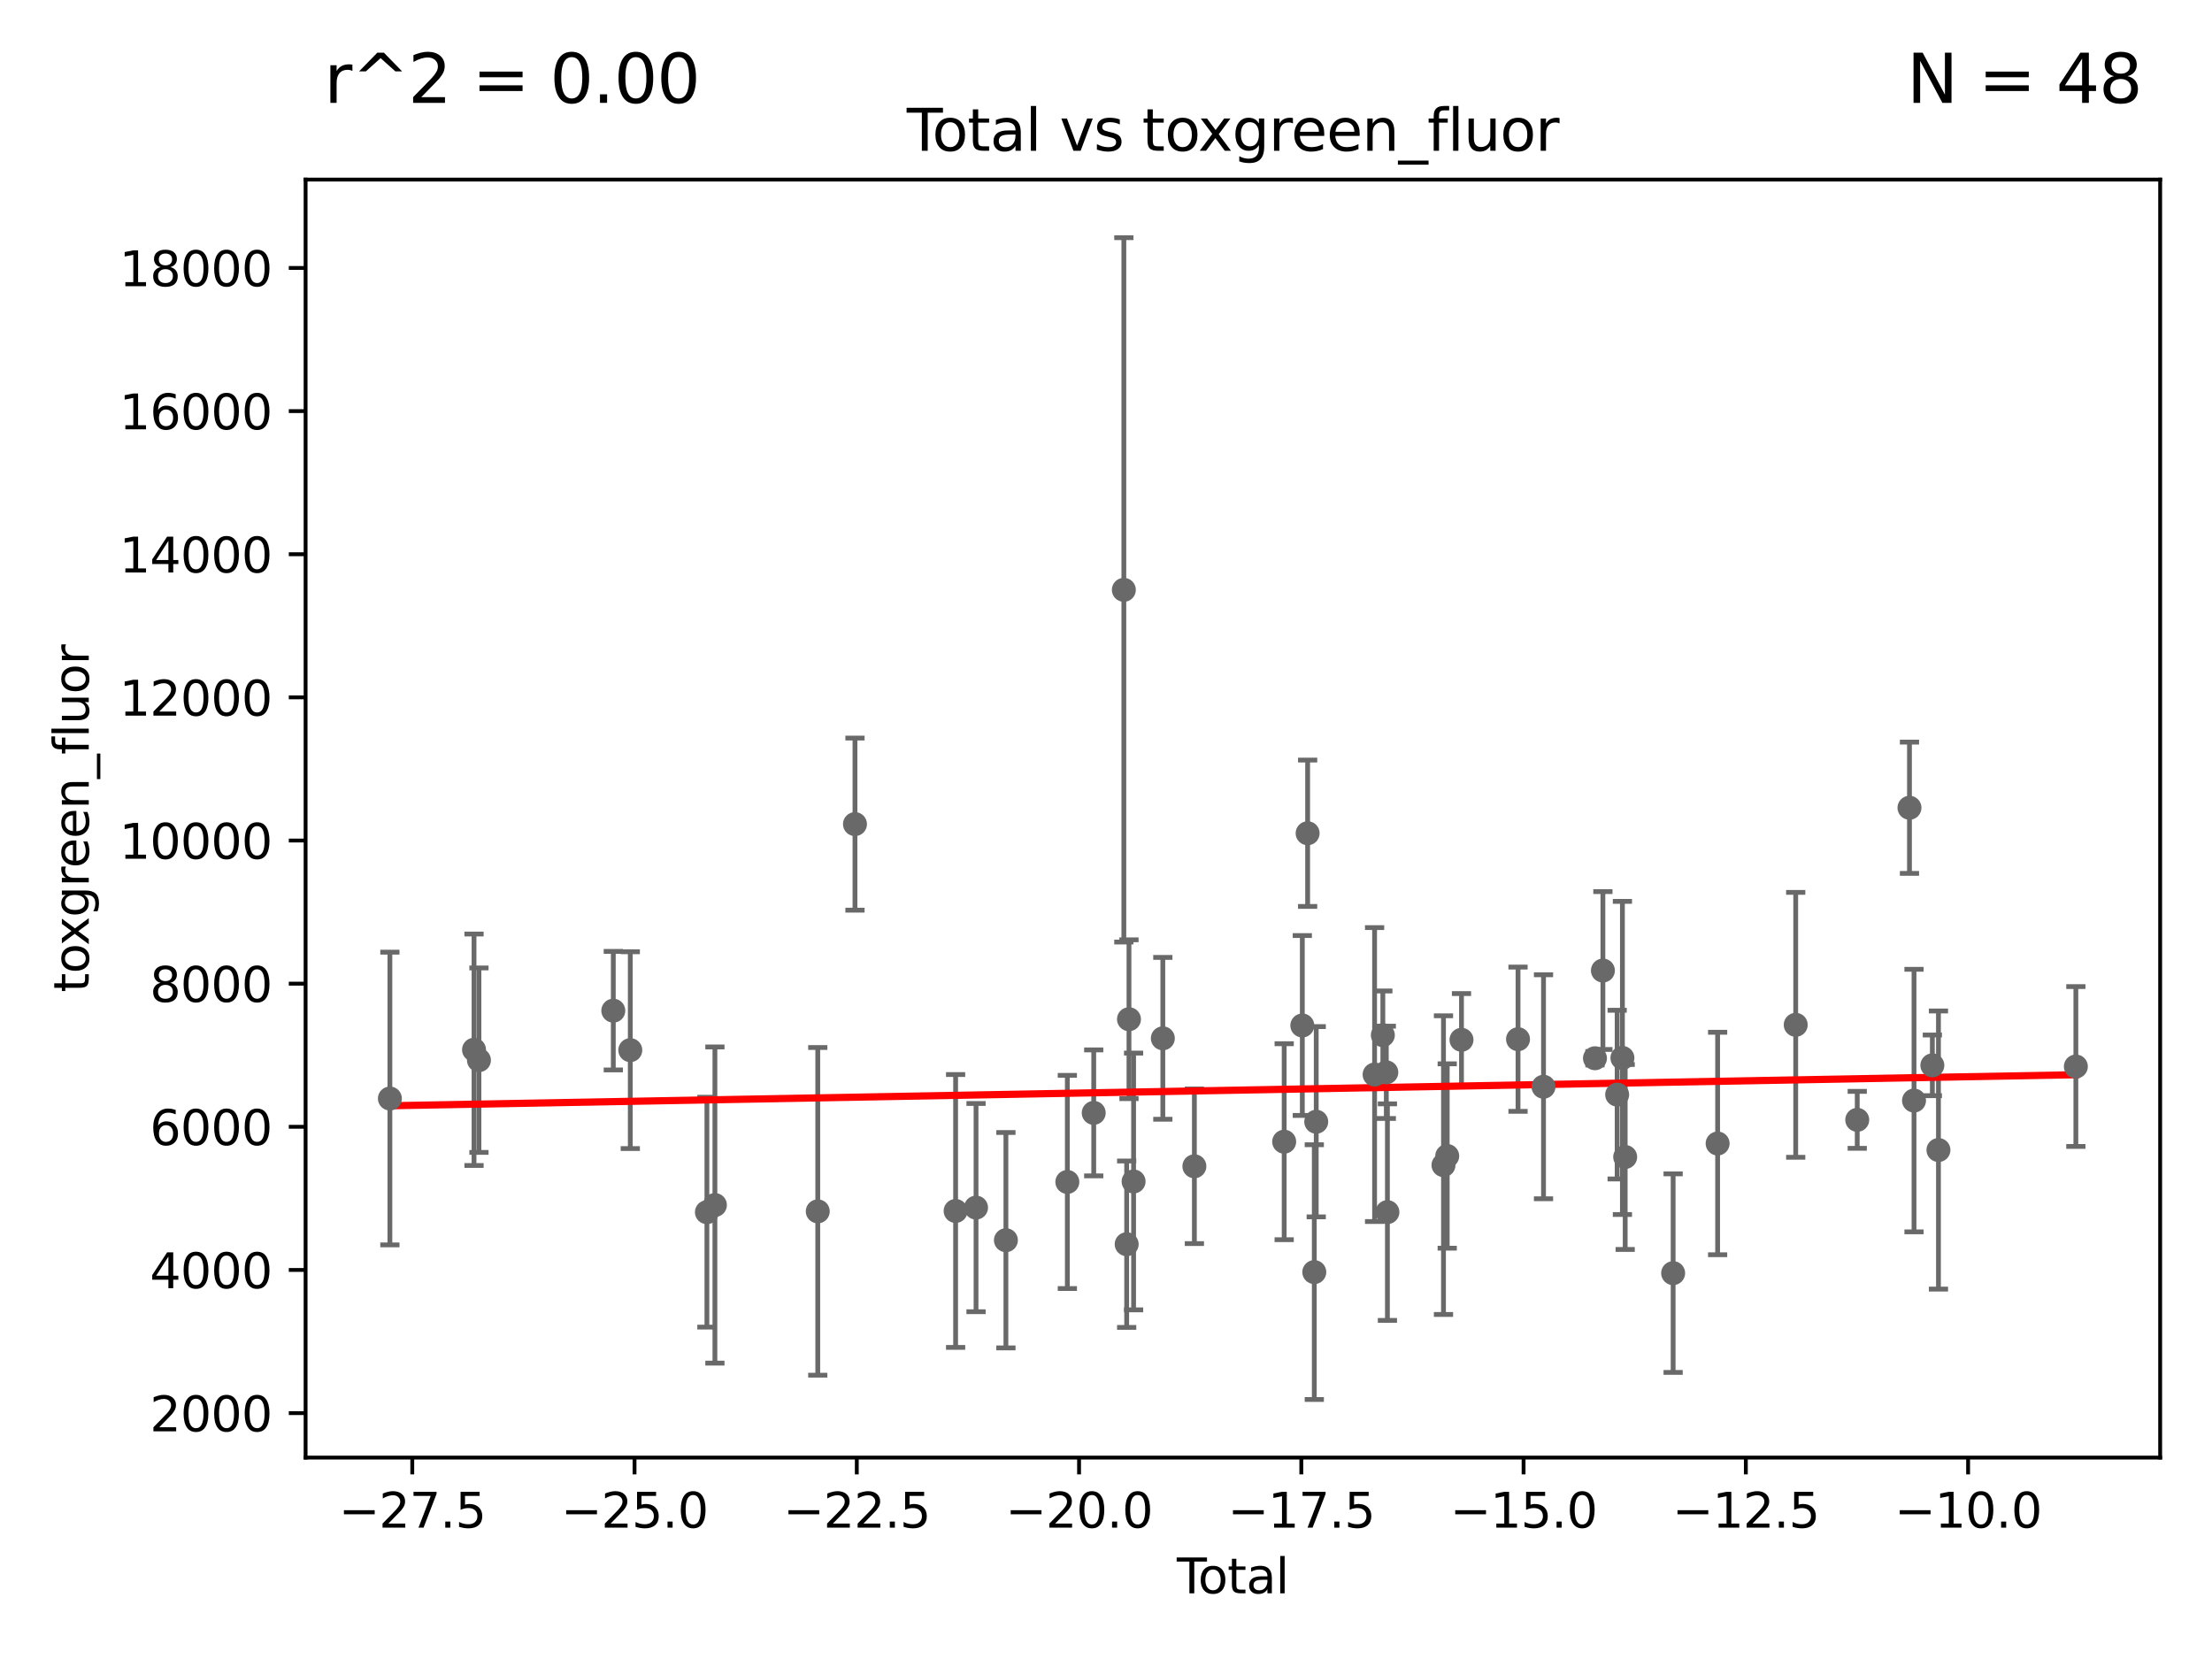 <?xml version="1.0" encoding="utf-8" standalone="no"?>
<!DOCTYPE svg PUBLIC "-//W3C//DTD SVG 1.1//EN"
  "http://www.w3.org/Graphics/SVG/1.1/DTD/svg11.dtd">
<svg xmlns:xlink="http://www.w3.org/1999/xlink" width="460.8pt" height="345.6pt" viewBox="0 0 460.8 345.6" xmlns="http://www.w3.org/2000/svg" version="1.1">
 <defs>
  <style type="text/css">*{stroke-linejoin: round; stroke-linecap: butt}</style>
 </defs>
 <g id="figure_1">
  <g id="patch_1">
   <path d="M 0 345.6 
L 460.8 345.6 
L 460.8 0 
L 0 0 
z
" style="fill: #ffffff"/>
  </g>
  <g id="axes_1">
   <g id="patch_2">
    <path d="M 63.661 303.64 
L 450 303.64 
L 450 37.411 
L 63.661 37.411 
z
" style="fill: #ffffff"/>
   </g>
   <g id="PathCollection_1">
    <defs>
     <path id="m0194a4d2d5" d="M 0 1.118 
C 0.297 1.118 0.581 1 0.791 0.791 
C 1 0.581 1.118 0.297 1.118 0 
C 1.118 -0.297 1 -0.581 0.791 -0.791 
C 0.581 -1 0.297 -1.118 0 -1.118 
C -0.297 -1.118 -0.581 -1 -0.791 -0.791 
C -1 -0.581 -1.118 -0.297 -1.118 0 
C -1.118 0.297 -1 0.581 -0.791 0.791 
C -0.581 1 -0.297 1.118 0 1.118 
z
" style="stroke: #696969"/>
    </defs>
    <g clip-path="url(#pcbc4f9a74b)">
     <use xlink:href="#m0194a4d2d5" x="170.356" y="252.348" style="fill: #696969; stroke: #696969"/>
     <use xlink:href="#m0194a4d2d5" x="300.705" y="242.716" style="fill: #696969; stroke: #696969"/>
     <use xlink:href="#m0194a4d2d5" x="301.483" y="240.819" style="fill: #696969; stroke: #696969"/>
     <use xlink:href="#m0194a4d2d5" x="304.455" y="216.611" style="fill: #696969; stroke: #696969"/>
     <use xlink:href="#m0194a4d2d5" x="316.232" y="216.488" style="fill: #696969; stroke: #696969"/>
     <use xlink:href="#m0194a4d2d5" x="321.542" y="226.389" style="fill: #696969; stroke: #696969"/>
     <use xlink:href="#m0194a4d2d5" x="332.26" y="220.452" style="fill: #696969; stroke: #696969"/>
     <use xlink:href="#m0194a4d2d5" x="337.979" y="220.388" style="fill: #696969; stroke: #696969"/>
     <use xlink:href="#m0194a4d2d5" x="336.883" y="228.027" style="fill: #696969; stroke: #696969"/>
     <use xlink:href="#m0194a4d2d5" x="338.555" y="241.018" style="fill: #696969; stroke: #696969"/>
     <use xlink:href="#m0194a4d2d5" x="348.545" y="265.218" style="fill: #696969; stroke: #696969"/>
     <use xlink:href="#m0194a4d2d5" x="357.813" y="238.213" style="fill: #696969; stroke: #696969"/>
     <use xlink:href="#m0194a4d2d5" x="374.081" y="213.49" style="fill: #696969; stroke: #696969"/>
     <use xlink:href="#m0194a4d2d5" x="386.897" y="233.284" style="fill: #696969; stroke: #696969"/>
     <use xlink:href="#m0194a4d2d5" x="397.778" y="168.271" style="fill: #696969; stroke: #696969"/>
     <use xlink:href="#m0194a4d2d5" x="398.725" y="229.266" style="fill: #696969; stroke: #696969"/>
     <use xlink:href="#m0194a4d2d5" x="402.544" y="221.93" style="fill: #696969; stroke: #696969"/>
     <use xlink:href="#m0194a4d2d5" x="403.816" y="239.573" style="fill: #696969; stroke: #696969"/>
     <use xlink:href="#m0194a4d2d5" x="333.914" y="202.181" style="fill: #696969; stroke: #696969"/>
     <use xlink:href="#m0194a4d2d5" x="289.024" y="252.507" style="fill: #696969; stroke: #696969"/>
     <use xlink:href="#m0194a4d2d5" x="288.794" y="223.388" style="fill: #696969; stroke: #696969"/>
     <use xlink:href="#m0194a4d2d5" x="288.072" y="215.638" style="fill: #696969; stroke: #696969"/>
     <use xlink:href="#m0194a4d2d5" x="147.263" y="252.52" style="fill: #696969; stroke: #696969"/>
     <use xlink:href="#m0194a4d2d5" x="131.3" y="218.765" style="fill: #696969; stroke: #696969"/>
     <use xlink:href="#m0194a4d2d5" x="178.107" y="171.677" style="fill: #696969; stroke: #696969"/>
     <use xlink:href="#m0194a4d2d5" x="127.762" y="210.539" style="fill: #696969; stroke: #696969"/>
     <use xlink:href="#m0194a4d2d5" x="199.072" y="252.267" style="fill: #696969; stroke: #696969"/>
     <use xlink:href="#m0194a4d2d5" x="203.326" y="251.564" style="fill: #696969; stroke: #696969"/>
     <use xlink:href="#m0194a4d2d5" x="99.774" y="220.852" style="fill: #696969; stroke: #696969"/>
     <use xlink:href="#m0194a4d2d5" x="209.549" y="258.359" style="fill: #696969; stroke: #696969"/>
     <use xlink:href="#m0194a4d2d5" x="222.346" y="246.22" style="fill: #696969; stroke: #696969"/>
     <use xlink:href="#m0194a4d2d5" x="98.748" y="218.682" style="fill: #696969; stroke: #696969"/>
     <use xlink:href="#m0194a4d2d5" x="227.843" y="231.833" style="fill: #696969; stroke: #696969"/>
     <use xlink:href="#m0194a4d2d5" x="148.929" y="251.031" style="fill: #696969; stroke: #696969"/>
     <use xlink:href="#m0194a4d2d5" x="234.118" y="122.878" style="fill: #696969; stroke: #696969"/>
     <use xlink:href="#m0194a4d2d5" x="235.187" y="212.323" style="fill: #696969; stroke: #696969"/>
     <use xlink:href="#m0194a4d2d5" x="236.148" y="246.122" style="fill: #696969; stroke: #696969"/>
     <use xlink:href="#m0194a4d2d5" x="81.222" y="228.842" style="fill: #696969; stroke: #696969"/>
     <use xlink:href="#m0194a4d2d5" x="242.239" y="216.302" style="fill: #696969; stroke: #696969"/>
     <use xlink:href="#m0194a4d2d5" x="248.812" y="242.958" style="fill: #696969; stroke: #696969"/>
     <use xlink:href="#m0194a4d2d5" x="267.518" y="237.837" style="fill: #696969; stroke: #696969"/>
     <use xlink:href="#m0194a4d2d5" x="271.296" y="213.628" style="fill: #696969; stroke: #696969"/>
     <use xlink:href="#m0194a4d2d5" x="272.404" y="173.581" style="fill: #696969; stroke: #696969"/>
     <use xlink:href="#m0194a4d2d5" x="273.791" y="265.001" style="fill: #696969; stroke: #696969"/>
     <use xlink:href="#m0194a4d2d5" x="274.195" y="233.678" style="fill: #696969; stroke: #696969"/>
     <use xlink:href="#m0194a4d2d5" x="286.353" y="223.848" style="fill: #696969; stroke: #696969"/>
     <use xlink:href="#m0194a4d2d5" x="234.707" y="259.19" style="fill: #696969; stroke: #696969"/>
     <use xlink:href="#m0194a4d2d5" x="432.439" y="222.173" style="fill: #696969; stroke: #696969"/>
    </g>
   </g>
   <g id="matplotlib.axis_1">
    <g id="xtick_1">
     <g id="line2d_1">
      <defs>
       <path id="m295bceca0d" d="M 0 0 
L 0 3.5 
" style="stroke: #000000; stroke-width: 0.8"/>
      </defs>
      <g>
       <use xlink:href="#m295bceca0d" x="85.884" y="303.64" style="stroke: #000000; stroke-width: 0.8"/>
      </g>
     </g>
     <g id="text_1">
      <!-- −27.5 -->
      <g transform="translate(70.561 318.238)scale(0.1 -0.1)">
       <defs>
        <path id="DejaVuSans-2212" d="M 678 2272 
L 4684 2272 
L 4684 1741 
L 678 1741 
L 678 2272 
z
" transform="scale(0.016)"/>
        <path id="DejaVuSans-32" d="M 1228 531 
L 3431 531 
L 3431 0 
L 469 0 
L 469 531 
Q 828 903 1448 1529 
Q 2069 2156 2228 2338 
Q 2531 2678 2651 2914 
Q 2772 3150 2772 3378 
Q 2772 3750 2511 3984 
Q 2250 4219 1831 4219 
Q 1534 4219 1204 4116 
Q 875 4013 500 3803 
L 500 4441 
Q 881 4594 1212 4672 
Q 1544 4750 1819 4750 
Q 2544 4750 2975 4387 
Q 3406 4025 3406 3419 
Q 3406 3131 3298 2873 
Q 3191 2616 2906 2266 
Q 2828 2175 2409 1742 
Q 1991 1309 1228 531 
z
" transform="scale(0.016)"/>
        <path id="DejaVuSans-37" d="M 525 4666 
L 3525 4666 
L 3525 4397 
L 1831 0 
L 1172 0 
L 2766 4134 
L 525 4134 
L 525 4666 
z
" transform="scale(0.016)"/>
        <path id="DejaVuSans-2e" d="M 684 794 
L 1344 794 
L 1344 0 
L 684 0 
L 684 794 
z
" transform="scale(0.016)"/>
        <path id="DejaVuSans-35" d="M 691 4666 
L 3169 4666 
L 3169 4134 
L 1269 4134 
L 1269 2991 
Q 1406 3038 1543 3061 
Q 1681 3084 1819 3084 
Q 2600 3084 3056 2656 
Q 3513 2228 3513 1497 
Q 3513 744 3044 326 
Q 2575 -91 1722 -91 
Q 1428 -91 1123 -41 
Q 819 9 494 109 
L 494 744 
Q 775 591 1075 516 
Q 1375 441 1709 441 
Q 2250 441 2565 725 
Q 2881 1009 2881 1497 
Q 2881 1984 2565 2268 
Q 2250 2553 1709 2553 
Q 1456 2553 1204 2497 
Q 953 2441 691 2322 
L 691 4666 
z
" transform="scale(0.016)"/>
       </defs>
       <use xlink:href="#DejaVuSans-2212"/>
       <use xlink:href="#DejaVuSans-32" x="83.789"/>
       <use xlink:href="#DejaVuSans-37" x="147.412"/>
       <use xlink:href="#DejaVuSans-2e" x="211.035"/>
       <use xlink:href="#DejaVuSans-35" x="242.822"/>
      </g>
     </g>
    </g>
    <g id="xtick_2">
     <g id="line2d_2">
      <g>
       <use xlink:href="#m295bceca0d" x="132.185" y="303.64" style="stroke: #000000; stroke-width: 0.8"/>
      </g>
     </g>
     <g id="text_2">
      <!-- −25.0 -->
      <g transform="translate(116.862 318.238)scale(0.1 -0.1)">
       <defs>
        <path id="DejaVuSans-30" d="M 2034 4250 
Q 1547 4250 1301 3770 
Q 1056 3291 1056 2328 
Q 1056 1369 1301 889 
Q 1547 409 2034 409 
Q 2525 409 2770 889 
Q 3016 1369 3016 2328 
Q 3016 3291 2770 3770 
Q 2525 4250 2034 4250 
z
M 2034 4750 
Q 2819 4750 3233 4129 
Q 3647 3509 3647 2328 
Q 3647 1150 3233 529 
Q 2819 -91 2034 -91 
Q 1250 -91 836 529 
Q 422 1150 422 2328 
Q 422 3509 836 4129 
Q 1250 4750 2034 4750 
z
" transform="scale(0.016)"/>
       </defs>
       <use xlink:href="#DejaVuSans-2212"/>
       <use xlink:href="#DejaVuSans-32" x="83.789"/>
       <use xlink:href="#DejaVuSans-35" x="147.412"/>
       <use xlink:href="#DejaVuSans-2e" x="211.035"/>
       <use xlink:href="#DejaVuSans-30" x="242.822"/>
      </g>
     </g>
    </g>
    <g id="xtick_3">
     <g id="line2d_3">
      <g>
       <use xlink:href="#m295bceca0d" x="178.486" y="303.64" style="stroke: #000000; stroke-width: 0.8"/>
      </g>
     </g>
     <g id="text_3">
      <!-- −22.5 -->
      <g transform="translate(163.164 318.238)scale(0.1 -0.1)">
       <use xlink:href="#DejaVuSans-2212"/>
       <use xlink:href="#DejaVuSans-32" x="83.789"/>
       <use xlink:href="#DejaVuSans-32" x="147.412"/>
       <use xlink:href="#DejaVuSans-2e" x="211.035"/>
       <use xlink:href="#DejaVuSans-35" x="242.822"/>
      </g>
     </g>
    </g>
    <g id="xtick_4">
     <g id="line2d_4">
      <g>
       <use xlink:href="#m295bceca0d" x="224.787" y="303.64" style="stroke: #000000; stroke-width: 0.8"/>
      </g>
     </g>
     <g id="text_4">
      <!-- −20.0 -->
      <g transform="translate(209.465 318.238)scale(0.1 -0.1)">
       <use xlink:href="#DejaVuSans-2212"/>
       <use xlink:href="#DejaVuSans-32" x="83.789"/>
       <use xlink:href="#DejaVuSans-30" x="147.412"/>
       <use xlink:href="#DejaVuSans-2e" x="211.035"/>
       <use xlink:href="#DejaVuSans-30" x="242.822"/>
      </g>
     </g>
    </g>
    <g id="xtick_5">
     <g id="line2d_5">
      <g>
       <use xlink:href="#m295bceca0d" x="271.089" y="303.64" style="stroke: #000000; stroke-width: 0.8"/>
      </g>
     </g>
     <g id="text_5">
      <!-- −17.5 -->
      <g transform="translate(255.766 318.238)scale(0.1 -0.1)">
       <defs>
        <path id="DejaVuSans-31" d="M 794 531 
L 1825 531 
L 1825 4091 
L 703 3866 
L 703 4441 
L 1819 4666 
L 2450 4666 
L 2450 531 
L 3481 531 
L 3481 0 
L 794 0 
L 794 531 
z
" transform="scale(0.016)"/>
       </defs>
       <use xlink:href="#DejaVuSans-2212"/>
       <use xlink:href="#DejaVuSans-31" x="83.789"/>
       <use xlink:href="#DejaVuSans-37" x="147.412"/>
       <use xlink:href="#DejaVuSans-2e" x="211.035"/>
       <use xlink:href="#DejaVuSans-35" x="242.822"/>
      </g>
     </g>
    </g>
    <g id="xtick_6">
     <g id="line2d_6">
      <g>
       <use xlink:href="#m295bceca0d" x="317.39" y="303.64" style="stroke: #000000; stroke-width: 0.8"/>
      </g>
     </g>
     <g id="text_6">
      <!-- −15.0 -->
      <g transform="translate(302.067 318.238)scale(0.1 -0.1)">
       <use xlink:href="#DejaVuSans-2212"/>
       <use xlink:href="#DejaVuSans-31" x="83.789"/>
       <use xlink:href="#DejaVuSans-35" x="147.412"/>
       <use xlink:href="#DejaVuSans-2e" x="211.035"/>
       <use xlink:href="#DejaVuSans-30" x="242.822"/>
      </g>
     </g>
    </g>
    <g id="xtick_7">
     <g id="line2d_7">
      <g>
       <use xlink:href="#m295bceca0d" x="363.691" y="303.64" style="stroke: #000000; stroke-width: 0.8"/>
      </g>
     </g>
     <g id="text_7">
      <!-- −12.5 -->
      <g transform="translate(348.369 318.238)scale(0.1 -0.1)">
       <use xlink:href="#DejaVuSans-2212"/>
       <use xlink:href="#DejaVuSans-31" x="83.789"/>
       <use xlink:href="#DejaVuSans-32" x="147.412"/>
       <use xlink:href="#DejaVuSans-2e" x="211.035"/>
       <use xlink:href="#DejaVuSans-35" x="242.822"/>
      </g>
     </g>
    </g>
    <g id="xtick_8">
     <g id="line2d_8">
      <g>
       <use xlink:href="#m295bceca0d" x="409.992" y="303.64" style="stroke: #000000; stroke-width: 0.8"/>
      </g>
     </g>
     <g id="text_8">
      <!-- −10.0 -->
      <g transform="translate(394.67 318.238)scale(0.1 -0.1)">
       <use xlink:href="#DejaVuSans-2212"/>
       <use xlink:href="#DejaVuSans-31" x="83.789"/>
       <use xlink:href="#DejaVuSans-30" x="147.412"/>
       <use xlink:href="#DejaVuSans-2e" x="211.035"/>
       <use xlink:href="#DejaVuSans-30" x="242.822"/>
      </g>
     </g>
    </g>
    <g id="text_9">
     <!-- Total -->
     <g transform="translate(245.154 331.917)scale(0.1 -0.1)">
      <defs>
       <path id="DejaVuSans-54" d="M -19 4666 
L 3928 4666 
L 3928 4134 
L 2272 4134 
L 2272 0 
L 1638 0 
L 1638 4134 
L -19 4134 
L -19 4666 
z
" transform="scale(0.016)"/>
       <path id="DejaVuSans-6f" d="M 1959 3097 
Q 1497 3097 1228 2736 
Q 959 2375 959 1747 
Q 959 1119 1226 758 
Q 1494 397 1959 397 
Q 2419 397 2687 759 
Q 2956 1122 2956 1747 
Q 2956 2369 2687 2733 
Q 2419 3097 1959 3097 
z
M 1959 3584 
Q 2709 3584 3137 3096 
Q 3566 2609 3566 1747 
Q 3566 888 3137 398 
Q 2709 -91 1959 -91 
Q 1206 -91 779 398 
Q 353 888 353 1747 
Q 353 2609 779 3096 
Q 1206 3584 1959 3584 
z
" transform="scale(0.016)"/>
       <path id="DejaVuSans-74" d="M 1172 4494 
L 1172 3500 
L 2356 3500 
L 2356 3053 
L 1172 3053 
L 1172 1153 
Q 1172 725 1289 603 
Q 1406 481 1766 481 
L 2356 481 
L 2356 0 
L 1766 0 
Q 1100 0 847 248 
Q 594 497 594 1153 
L 594 3053 
L 172 3053 
L 172 3500 
L 594 3500 
L 594 4494 
L 1172 4494 
z
" transform="scale(0.016)"/>
       <path id="DejaVuSans-61" d="M 2194 1759 
Q 1497 1759 1228 1600 
Q 959 1441 959 1056 
Q 959 750 1161 570 
Q 1363 391 1709 391 
Q 2188 391 2477 730 
Q 2766 1069 2766 1631 
L 2766 1759 
L 2194 1759 
z
M 3341 1997 
L 3341 0 
L 2766 0 
L 2766 531 
Q 2569 213 2275 61 
Q 1981 -91 1556 -91 
Q 1019 -91 701 211 
Q 384 513 384 1019 
Q 384 1609 779 1909 
Q 1175 2209 1959 2209 
L 2766 2209 
L 2766 2266 
Q 2766 2663 2505 2880 
Q 2244 3097 1772 3097 
Q 1472 3097 1187 3025 
Q 903 2953 641 2809 
L 641 3341 
Q 956 3463 1253 3523 
Q 1550 3584 1831 3584 
Q 2591 3584 2966 3190 
Q 3341 2797 3341 1997 
z
" transform="scale(0.016)"/>
       <path id="DejaVuSans-6c" d="M 603 4863 
L 1178 4863 
L 1178 0 
L 603 0 
L 603 4863 
z
" transform="scale(0.016)"/>
      </defs>
      <use xlink:href="#DejaVuSans-54"/>
      <use xlink:href="#DejaVuSans-6f" x="44.084"/>
      <use xlink:href="#DejaVuSans-74" x="105.266"/>
      <use xlink:href="#DejaVuSans-61" x="144.475"/>
      <use xlink:href="#DejaVuSans-6c" x="205.754"/>
     </g>
    </g>
   </g>
   <g id="matplotlib.axis_2">
    <g id="ytick_1">
     <g id="line2d_9">
      <defs>
       <path id="md16132f2b5" d="M 0 0 
L -3.5 0 
" style="stroke: #000000; stroke-width: 0.8"/>
      </defs>
      <g>
       <use xlink:href="#md16132f2b5" x="63.661" y="294.373" style="stroke: #000000; stroke-width: 0.8"/>
      </g>
     </g>
     <g id="text_10">
      <!-- 2000 -->
      <g transform="translate(31.211 298.173)scale(0.1 -0.1)">
       <use xlink:href="#DejaVuSans-32"/>
       <use xlink:href="#DejaVuSans-30" x="63.623"/>
       <use xlink:href="#DejaVuSans-30" x="127.246"/>
       <use xlink:href="#DejaVuSans-30" x="190.869"/>
      </g>
     </g>
    </g>
    <g id="ytick_2">
     <g id="line2d_10">
      <g>
       <use xlink:href="#md16132f2b5" x="63.661" y="264.554" style="stroke: #000000; stroke-width: 0.8"/>
      </g>
     </g>
     <g id="text_11">
      <!-- 4000 -->
      <g transform="translate(31.211 268.353)scale(0.1 -0.1)">
       <defs>
        <path id="DejaVuSans-34" d="M 2419 4116 
L 825 1625 
L 2419 1625 
L 2419 4116 
z
M 2253 4666 
L 3047 4666 
L 3047 1625 
L 3713 1625 
L 3713 1100 
L 3047 1100 
L 3047 0 
L 2419 0 
L 2419 1100 
L 313 1100 
L 313 1709 
L 2253 4666 
z
" transform="scale(0.016)"/>
       </defs>
       <use xlink:href="#DejaVuSans-34"/>
       <use xlink:href="#DejaVuSans-30" x="63.623"/>
       <use xlink:href="#DejaVuSans-30" x="127.246"/>
       <use xlink:href="#DejaVuSans-30" x="190.869"/>
      </g>
     </g>
    </g>
    <g id="ytick_3">
     <g id="line2d_11">
      <g>
       <use xlink:href="#md16132f2b5" x="63.661" y="234.735" style="stroke: #000000; stroke-width: 0.8"/>
      </g>
     </g>
     <g id="text_12">
      <!-- 6000 -->
      <g transform="translate(31.211 238.534)scale(0.1 -0.1)">
       <defs>
        <path id="DejaVuSans-36" d="M 2113 2584 
Q 1688 2584 1439 2293 
Q 1191 2003 1191 1497 
Q 1191 994 1439 701 
Q 1688 409 2113 409 
Q 2538 409 2786 701 
Q 3034 994 3034 1497 
Q 3034 2003 2786 2293 
Q 2538 2584 2113 2584 
z
M 3366 4563 
L 3366 3988 
Q 3128 4100 2886 4159 
Q 2644 4219 2406 4219 
Q 1781 4219 1451 3797 
Q 1122 3375 1075 2522 
Q 1259 2794 1537 2939 
Q 1816 3084 2150 3084 
Q 2853 3084 3261 2657 
Q 3669 2231 3669 1497 
Q 3669 778 3244 343 
Q 2819 -91 2113 -91 
Q 1303 -91 875 529 
Q 447 1150 447 2328 
Q 447 3434 972 4092 
Q 1497 4750 2381 4750 
Q 2619 4750 2861 4703 
Q 3103 4656 3366 4563 
z
" transform="scale(0.016)"/>
       </defs>
       <use xlink:href="#DejaVuSans-36"/>
       <use xlink:href="#DejaVuSans-30" x="63.623"/>
       <use xlink:href="#DejaVuSans-30" x="127.246"/>
       <use xlink:href="#DejaVuSans-30" x="190.869"/>
      </g>
     </g>
    </g>
    <g id="ytick_4">
     <g id="line2d_12">
      <g>
       <use xlink:href="#md16132f2b5" x="63.661" y="204.915" style="stroke: #000000; stroke-width: 0.8"/>
      </g>
     </g>
     <g id="text_13">
      <!-- 8000 -->
      <g transform="translate(31.211 208.715)scale(0.1 -0.1)">
       <defs>
        <path id="DejaVuSans-38" d="M 2034 2216 
Q 1584 2216 1326 1975 
Q 1069 1734 1069 1313 
Q 1069 891 1326 650 
Q 1584 409 2034 409 
Q 2484 409 2743 651 
Q 3003 894 3003 1313 
Q 3003 1734 2745 1975 
Q 2488 2216 2034 2216 
z
M 1403 2484 
Q 997 2584 770 2862 
Q 544 3141 544 3541 
Q 544 4100 942 4425 
Q 1341 4750 2034 4750 
Q 2731 4750 3128 4425 
Q 3525 4100 3525 3541 
Q 3525 3141 3298 2862 
Q 3072 2584 2669 2484 
Q 3125 2378 3379 2068 
Q 3634 1759 3634 1313 
Q 3634 634 3220 271 
Q 2806 -91 2034 -91 
Q 1263 -91 848 271 
Q 434 634 434 1313 
Q 434 1759 690 2068 
Q 947 2378 1403 2484 
z
M 1172 3481 
Q 1172 3119 1398 2916 
Q 1625 2713 2034 2713 
Q 2441 2713 2670 2916 
Q 2900 3119 2900 3481 
Q 2900 3844 2670 4047 
Q 2441 4250 2034 4250 
Q 1625 4250 1398 4047 
Q 1172 3844 1172 3481 
z
" transform="scale(0.016)"/>
       </defs>
       <use xlink:href="#DejaVuSans-38"/>
       <use xlink:href="#DejaVuSans-30" x="63.623"/>
       <use xlink:href="#DejaVuSans-30" x="127.246"/>
       <use xlink:href="#DejaVuSans-30" x="190.869"/>
      </g>
     </g>
    </g>
    <g id="ytick_5">
     <g id="line2d_13">
      <g>
       <use xlink:href="#md16132f2b5" x="63.661" y="175.096" style="stroke: #000000; stroke-width: 0.8"/>
      </g>
     </g>
     <g id="text_14">
      <!-- 10000 -->
      <g transform="translate(24.849 178.895)scale(0.1 -0.1)">
       <use xlink:href="#DejaVuSans-31"/>
       <use xlink:href="#DejaVuSans-30" x="63.623"/>
       <use xlink:href="#DejaVuSans-30" x="127.246"/>
       <use xlink:href="#DejaVuSans-30" x="190.869"/>
       <use xlink:href="#DejaVuSans-30" x="254.492"/>
      </g>
     </g>
    </g>
    <g id="ytick_6">
     <g id="line2d_14">
      <g>
       <use xlink:href="#md16132f2b5" x="63.661" y="145.277" style="stroke: #000000; stroke-width: 0.8"/>
      </g>
     </g>
     <g id="text_15">
      <!-- 12000 -->
      <g transform="translate(24.849 149.076)scale(0.1 -0.1)">
       <use xlink:href="#DejaVuSans-31"/>
       <use xlink:href="#DejaVuSans-32" x="63.623"/>
       <use xlink:href="#DejaVuSans-30" x="127.246"/>
       <use xlink:href="#DejaVuSans-30" x="190.869"/>
       <use xlink:href="#DejaVuSans-30" x="254.492"/>
      </g>
     </g>
    </g>
    <g id="ytick_7">
     <g id="line2d_15">
      <g>
       <use xlink:href="#md16132f2b5" x="63.661" y="115.458" style="stroke: #000000; stroke-width: 0.8"/>
      </g>
     </g>
     <g id="text_16">
      <!-- 14000 -->
      <g transform="translate(24.849 119.257)scale(0.1 -0.1)">
       <use xlink:href="#DejaVuSans-31"/>
       <use xlink:href="#DejaVuSans-34" x="63.623"/>
       <use xlink:href="#DejaVuSans-30" x="127.246"/>
       <use xlink:href="#DejaVuSans-30" x="190.869"/>
       <use xlink:href="#DejaVuSans-30" x="254.492"/>
      </g>
     </g>
    </g>
    <g id="ytick_8">
     <g id="line2d_16">
      <g>
       <use xlink:href="#md16132f2b5" x="63.661" y="85.638" style="stroke: #000000; stroke-width: 0.8"/>
      </g>
     </g>
     <g id="text_17">
      <!-- 16000 -->
      <g transform="translate(24.849 89.437)scale(0.1 -0.1)">
       <use xlink:href="#DejaVuSans-31"/>
       <use xlink:href="#DejaVuSans-36" x="63.623"/>
       <use xlink:href="#DejaVuSans-30" x="127.246"/>
       <use xlink:href="#DejaVuSans-30" x="190.869"/>
       <use xlink:href="#DejaVuSans-30" x="254.492"/>
      </g>
     </g>
    </g>
    <g id="ytick_9">
     <g id="line2d_17">
      <g>
       <use xlink:href="#md16132f2b5" x="63.661" y="55.819" style="stroke: #000000; stroke-width: 0.8"/>
      </g>
     </g>
     <g id="text_18">
      <!-- 18000 -->
      <g transform="translate(24.849 59.618)scale(0.1 -0.1)">
       <use xlink:href="#DejaVuSans-31"/>
       <use xlink:href="#DejaVuSans-38" x="63.623"/>
       <use xlink:href="#DejaVuSans-30" x="127.246"/>
       <use xlink:href="#DejaVuSans-30" x="190.869"/>
       <use xlink:href="#DejaVuSans-30" x="254.492"/>
      </g>
     </g>
    </g>
    <g id="text_19">
     <!-- toxgreen_fluor -->
     <g transform="translate(18.491 206.72)rotate(-90)scale(0.1 -0.1)">
      <defs>
       <path id="DejaVuSans-78" d="M 3513 3500 
L 2247 1797 
L 3578 0 
L 2900 0 
L 1881 1375 
L 863 0 
L 184 0 
L 1544 1831 
L 300 3500 
L 978 3500 
L 1906 2253 
L 2834 3500 
L 3513 3500 
z
" transform="scale(0.016)"/>
       <path id="DejaVuSans-67" d="M 2906 1791 
Q 2906 2416 2648 2759 
Q 2391 3103 1925 3103 
Q 1463 3103 1205 2759 
Q 947 2416 947 1791 
Q 947 1169 1205 825 
Q 1463 481 1925 481 
Q 2391 481 2648 825 
Q 2906 1169 2906 1791 
z
M 3481 434 
Q 3481 -459 3084 -895 
Q 2688 -1331 1869 -1331 
Q 1566 -1331 1297 -1286 
Q 1028 -1241 775 -1147 
L 775 -588 
Q 1028 -725 1275 -790 
Q 1522 -856 1778 -856 
Q 2344 -856 2625 -561 
Q 2906 -266 2906 331 
L 2906 616 
Q 2728 306 2450 153 
Q 2172 0 1784 0 
Q 1141 0 747 490 
Q 353 981 353 1791 
Q 353 2603 747 3093 
Q 1141 3584 1784 3584 
Q 2172 3584 2450 3431 
Q 2728 3278 2906 2969 
L 2906 3500 
L 3481 3500 
L 3481 434 
z
" transform="scale(0.016)"/>
       <path id="DejaVuSans-72" d="M 2631 2963 
Q 2534 3019 2420 3045 
Q 2306 3072 2169 3072 
Q 1681 3072 1420 2755 
Q 1159 2438 1159 1844 
L 1159 0 
L 581 0 
L 581 3500 
L 1159 3500 
L 1159 2956 
Q 1341 3275 1631 3429 
Q 1922 3584 2338 3584 
Q 2397 3584 2469 3576 
Q 2541 3569 2628 3553 
L 2631 2963 
z
" transform="scale(0.016)"/>
       <path id="DejaVuSans-65" d="M 3597 1894 
L 3597 1613 
L 953 1613 
Q 991 1019 1311 708 
Q 1631 397 2203 397 
Q 2534 397 2845 478 
Q 3156 559 3463 722 
L 3463 178 
Q 3153 47 2828 -22 
Q 2503 -91 2169 -91 
Q 1331 -91 842 396 
Q 353 884 353 1716 
Q 353 2575 817 3079 
Q 1281 3584 2069 3584 
Q 2775 3584 3186 3129 
Q 3597 2675 3597 1894 
z
M 3022 2063 
Q 3016 2534 2758 2815 
Q 2500 3097 2075 3097 
Q 1594 3097 1305 2825 
Q 1016 2553 972 2059 
L 3022 2063 
z
" transform="scale(0.016)"/>
       <path id="DejaVuSans-6e" d="M 3513 2113 
L 3513 0 
L 2938 0 
L 2938 2094 
Q 2938 2591 2744 2837 
Q 2550 3084 2163 3084 
Q 1697 3084 1428 2787 
Q 1159 2491 1159 1978 
L 1159 0 
L 581 0 
L 581 3500 
L 1159 3500 
L 1159 2956 
Q 1366 3272 1645 3428 
Q 1925 3584 2291 3584 
Q 2894 3584 3203 3211 
Q 3513 2838 3513 2113 
z
" transform="scale(0.016)"/>
       <path id="DejaVuSans-5f" d="M 3263 -1063 
L 3263 -1509 
L -63 -1509 
L -63 -1063 
L 3263 -1063 
z
" transform="scale(0.016)"/>
       <path id="DejaVuSans-66" d="M 2375 4863 
L 2375 4384 
L 1825 4384 
Q 1516 4384 1395 4259 
Q 1275 4134 1275 3809 
L 1275 3500 
L 2222 3500 
L 2222 3053 
L 1275 3053 
L 1275 0 
L 697 0 
L 697 3053 
L 147 3053 
L 147 3500 
L 697 3500 
L 697 3744 
Q 697 4328 969 4595 
Q 1241 4863 1831 4863 
L 2375 4863 
z
" transform="scale(0.016)"/>
       <path id="DejaVuSans-75" d="M 544 1381 
L 544 3500 
L 1119 3500 
L 1119 1403 
Q 1119 906 1312 657 
Q 1506 409 1894 409 
Q 2359 409 2629 706 
Q 2900 1003 2900 1516 
L 2900 3500 
L 3475 3500 
L 3475 0 
L 2900 0 
L 2900 538 
Q 2691 219 2414 64 
Q 2138 -91 1772 -91 
Q 1169 -91 856 284 
Q 544 659 544 1381 
z
M 1991 3584 
L 1991 3584 
z
" transform="scale(0.016)"/>
      </defs>
      <use xlink:href="#DejaVuSans-74"/>
      <use xlink:href="#DejaVuSans-6f" x="39.209"/>
      <use xlink:href="#DejaVuSans-78" x="97.266"/>
      <use xlink:href="#DejaVuSans-67" x="156.445"/>
      <use xlink:href="#DejaVuSans-72" x="219.922"/>
      <use xlink:href="#DejaVuSans-65" x="258.785"/>
      <use xlink:href="#DejaVuSans-65" x="320.309"/>
      <use xlink:href="#DejaVuSans-6e" x="381.832"/>
      <use xlink:href="#DejaVuSans-5f" x="445.211"/>
      <use xlink:href="#DejaVuSans-66" x="495.211"/>
      <use xlink:href="#DejaVuSans-6c" x="530.416"/>
      <use xlink:href="#DejaVuSans-75" x="558.199"/>
      <use xlink:href="#DejaVuSans-6f" x="621.578"/>
      <use xlink:href="#DejaVuSans-72" x="682.76"/>
     </g>
    </g>
   </g>
   <g id="LineCollection_1">
    <path d="M 170.356 286.477 
L 170.356 218.219 
" clip-path="url(#pcbc4f9a74b)" style="fill: none; stroke: #696969"/>
    <path d="M 300.705 273.825 
L 300.705 211.607 
" clip-path="url(#pcbc4f9a74b)" style="fill: none; stroke: #696969"/>
    <path d="M 301.483 260.024 
L 301.483 221.614 
" clip-path="url(#pcbc4f9a74b)" style="fill: none; stroke: #696969"/>
    <path d="M 304.455 226.242 
L 304.455 206.979 
" clip-path="url(#pcbc4f9a74b)" style="fill: none; stroke: #696969"/>
    <path d="M 316.232 231.516 
L 316.232 201.46 
" clip-path="url(#pcbc4f9a74b)" style="fill: none; stroke: #696969"/>
    <path d="M 321.542 249.721 
L 321.542 203.057 
" clip-path="url(#pcbc4f9a74b)" style="fill: none; stroke: #696969"/>
    <path d="M 332.26 221.847 
L 332.26 219.056 
" clip-path="url(#pcbc4f9a74b)" style="fill: none; stroke: #696969"/>
    <path d="M 337.979 253.005 
L 337.979 187.771 
" clip-path="url(#pcbc4f9a74b)" style="fill: none; stroke: #696969"/>
    <path d="M 336.883 245.599 
L 336.883 210.456 
" clip-path="url(#pcbc4f9a74b)" style="fill: none; stroke: #696969"/>
    <path d="M 338.555 260.283 
L 338.555 221.752 
" clip-path="url(#pcbc4f9a74b)" style="fill: none; stroke: #696969"/>
    <path d="M 348.545 285.898 
L 348.545 244.539 
" clip-path="url(#pcbc4f9a74b)" style="fill: none; stroke: #696969"/>
    <path d="M 357.813 261.388 
L 357.813 215.038 
" clip-path="url(#pcbc4f9a74b)" style="fill: none; stroke: #696969"/>
    <path d="M 374.081 241.081 
L 374.081 185.9 
" clip-path="url(#pcbc4f9a74b)" style="fill: none; stroke: #696969"/>
    <path d="M 386.897 239.215 
L 386.897 227.353 
" clip-path="url(#pcbc4f9a74b)" style="fill: none; stroke: #696969"/>
    <path d="M 397.778 181.946 
L 397.778 154.596 
" clip-path="url(#pcbc4f9a74b)" style="fill: none; stroke: #696969"/>
    <path d="M 398.725 256.614 
L 398.725 201.919 
" clip-path="url(#pcbc4f9a74b)" style="fill: none; stroke: #696969"/>
    <path d="M 402.544 228.251 
L 402.544 215.609 
" clip-path="url(#pcbc4f9a74b)" style="fill: none; stroke: #696969"/>
    <path d="M 403.816 268.541 
L 403.816 210.605 
" clip-path="url(#pcbc4f9a74b)" style="fill: none; stroke: #696969"/>
    <path d="M 333.914 218.623 
L 333.914 185.74 
" clip-path="url(#pcbc4f9a74b)" style="fill: none; stroke: #696969"/>
    <path d="M 289.024 275.061 
L 289.024 229.953 
" clip-path="url(#pcbc4f9a74b)" style="fill: none; stroke: #696969"/>
    <path d="M 288.794 233.003 
L 288.794 213.774 
" clip-path="url(#pcbc4f9a74b)" style="fill: none; stroke: #696969"/>
    <path d="M 288.072 224.839 
L 288.072 206.437 
" clip-path="url(#pcbc4f9a74b)" style="fill: none; stroke: #696969"/>
    <path d="M 147.263 276.463 
L 147.263 228.578 
" clip-path="url(#pcbc4f9a74b)" style="fill: none; stroke: #696969"/>
    <path d="M 131.3 239.265 
L 131.3 198.265 
" clip-path="url(#pcbc4f9a74b)" style="fill: none; stroke: #696969"/>
    <path d="M 178.107 189.602 
L 178.107 153.751 
" clip-path="url(#pcbc4f9a74b)" style="fill: none; stroke: #696969"/>
    <path d="M 127.762 222.882 
L 127.762 198.195 
" clip-path="url(#pcbc4f9a74b)" style="fill: none; stroke: #696969"/>
    <path d="M 199.072 280.69 
L 199.072 223.844 
" clip-path="url(#pcbc4f9a74b)" style="fill: none; stroke: #696969"/>
    <path d="M 203.326 273.254 
L 203.326 229.874 
" clip-path="url(#pcbc4f9a74b)" style="fill: none; stroke: #696969"/>
    <path d="M 99.774 240.067 
L 99.774 201.638 
" clip-path="url(#pcbc4f9a74b)" style="fill: none; stroke: #696969"/>
    <path d="M 209.549 280.795 
L 209.549 235.924 
" clip-path="url(#pcbc4f9a74b)" style="fill: none; stroke: #696969"/>
    <path d="M 222.346 268.425 
L 222.346 224.014 
" clip-path="url(#pcbc4f9a74b)" style="fill: none; stroke: #696969"/>
    <path d="M 98.748 242.788 
L 98.748 194.576 
" clip-path="url(#pcbc4f9a74b)" style="fill: none; stroke: #696969"/>
    <path d="M 227.843 244.955 
L 227.843 218.712 
" clip-path="url(#pcbc4f9a74b)" style="fill: none; stroke: #696969"/>
    <path d="M 148.929 283.962 
L 148.929 218.101 
" clip-path="url(#pcbc4f9a74b)" style="fill: none; stroke: #696969"/>
    <path d="M 234.118 196.244 
L 234.118 49.513 
" clip-path="url(#pcbc4f9a74b)" style="fill: none; stroke: #696969"/>
    <path d="M 235.187 228.866 
L 235.187 195.78 
" clip-path="url(#pcbc4f9a74b)" style="fill: none; stroke: #696969"/>
    <path d="M 236.148 272.867 
L 236.148 219.376 
" clip-path="url(#pcbc4f9a74b)" style="fill: none; stroke: #696969"/>
    <path d="M 81.222 259.331 
L 81.222 198.354 
" clip-path="url(#pcbc4f9a74b)" style="fill: none; stroke: #696969"/>
    <path d="M 242.239 233.158 
L 242.239 199.446 
" clip-path="url(#pcbc4f9a74b)" style="fill: none; stroke: #696969"/>
    <path d="M 248.812 259.063 
L 248.812 226.853 
" clip-path="url(#pcbc4f9a74b)" style="fill: none; stroke: #696969"/>
    <path d="M 267.518 258.25 
L 267.518 217.425 
" clip-path="url(#pcbc4f9a74b)" style="fill: none; stroke: #696969"/>
    <path d="M 271.296 232.364 
L 271.296 194.893 
" clip-path="url(#pcbc4f9a74b)" style="fill: none; stroke: #696969"/>
    <path d="M 272.404 188.823 
L 272.404 158.34 
" clip-path="url(#pcbc4f9a74b)" style="fill: none; stroke: #696969"/>
    <path d="M 273.791 291.539 
L 273.791 238.463 
" clip-path="url(#pcbc4f9a74b)" style="fill: none; stroke: #696969"/>
    <path d="M 274.195 253.496 
L 274.195 213.859 
" clip-path="url(#pcbc4f9a74b)" style="fill: none; stroke: #696969"/>
    <path d="M 286.353 254.463 
L 286.353 193.234 
" clip-path="url(#pcbc4f9a74b)" style="fill: none; stroke: #696969"/>
    <path d="M 234.707 276.522 
L 234.707 241.859 
" clip-path="url(#pcbc4f9a74b)" style="fill: none; stroke: #696969"/>
    <path d="M 432.439 238.824 
L 432.439 205.522 
" clip-path="url(#pcbc4f9a74b)" style="fill: none; stroke: #696969"/>
   </g>
   <g id="line2d_18">
    <defs>
     <path id="m88a77e6cc2" d="M 2 0 
L -2 -0 
" style="stroke: #696969"/>
    </defs>
    <g clip-path="url(#pcbc4f9a74b)">
     <use xlink:href="#m88a77e6cc2" x="170.356" y="286.477" style="fill: #696969; stroke: #696969"/>
     <use xlink:href="#m88a77e6cc2" x="300.705" y="273.825" style="fill: #696969; stroke: #696969"/>
     <use xlink:href="#m88a77e6cc2" x="301.483" y="260.024" style="fill: #696969; stroke: #696969"/>
     <use xlink:href="#m88a77e6cc2" x="304.455" y="226.242" style="fill: #696969; stroke: #696969"/>
     <use xlink:href="#m88a77e6cc2" x="316.232" y="231.516" style="fill: #696969; stroke: #696969"/>
     <use xlink:href="#m88a77e6cc2" x="321.542" y="249.721" style="fill: #696969; stroke: #696969"/>
     <use xlink:href="#m88a77e6cc2" x="332.26" y="221.847" style="fill: #696969; stroke: #696969"/>
     <use xlink:href="#m88a77e6cc2" x="337.979" y="253.005" style="fill: #696969; stroke: #696969"/>
     <use xlink:href="#m88a77e6cc2" x="336.883" y="245.599" style="fill: #696969; stroke: #696969"/>
     <use xlink:href="#m88a77e6cc2" x="338.555" y="260.283" style="fill: #696969; stroke: #696969"/>
     <use xlink:href="#m88a77e6cc2" x="348.545" y="285.898" style="fill: #696969; stroke: #696969"/>
     <use xlink:href="#m88a77e6cc2" x="357.813" y="261.388" style="fill: #696969; stroke: #696969"/>
     <use xlink:href="#m88a77e6cc2" x="374.081" y="241.081" style="fill: #696969; stroke: #696969"/>
     <use xlink:href="#m88a77e6cc2" x="386.897" y="239.215" style="fill: #696969; stroke: #696969"/>
     <use xlink:href="#m88a77e6cc2" x="397.778" y="181.946" style="fill: #696969; stroke: #696969"/>
     <use xlink:href="#m88a77e6cc2" x="398.725" y="256.614" style="fill: #696969; stroke: #696969"/>
     <use xlink:href="#m88a77e6cc2" x="402.544" y="228.251" style="fill: #696969; stroke: #696969"/>
     <use xlink:href="#m88a77e6cc2" x="403.816" y="268.541" style="fill: #696969; stroke: #696969"/>
     <use xlink:href="#m88a77e6cc2" x="333.914" y="218.623" style="fill: #696969; stroke: #696969"/>
     <use xlink:href="#m88a77e6cc2" x="289.024" y="275.061" style="fill: #696969; stroke: #696969"/>
     <use xlink:href="#m88a77e6cc2" x="288.794" y="233.003" style="fill: #696969; stroke: #696969"/>
     <use xlink:href="#m88a77e6cc2" x="288.072" y="224.839" style="fill: #696969; stroke: #696969"/>
     <use xlink:href="#m88a77e6cc2" x="147.263" y="276.463" style="fill: #696969; stroke: #696969"/>
     <use xlink:href="#m88a77e6cc2" x="131.3" y="239.265" style="fill: #696969; stroke: #696969"/>
     <use xlink:href="#m88a77e6cc2" x="178.107" y="189.602" style="fill: #696969; stroke: #696969"/>
     <use xlink:href="#m88a77e6cc2" x="127.762" y="222.882" style="fill: #696969; stroke: #696969"/>
     <use xlink:href="#m88a77e6cc2" x="199.072" y="280.69" style="fill: #696969; stroke: #696969"/>
     <use xlink:href="#m88a77e6cc2" x="203.326" y="273.254" style="fill: #696969; stroke: #696969"/>
     <use xlink:href="#m88a77e6cc2" x="99.774" y="240.067" style="fill: #696969; stroke: #696969"/>
     <use xlink:href="#m88a77e6cc2" x="209.549" y="280.795" style="fill: #696969; stroke: #696969"/>
     <use xlink:href="#m88a77e6cc2" x="222.346" y="268.425" style="fill: #696969; stroke: #696969"/>
     <use xlink:href="#m88a77e6cc2" x="98.748" y="242.788" style="fill: #696969; stroke: #696969"/>
     <use xlink:href="#m88a77e6cc2" x="227.843" y="244.955" style="fill: #696969; stroke: #696969"/>
     <use xlink:href="#m88a77e6cc2" x="148.929" y="283.962" style="fill: #696969; stroke: #696969"/>
     <use xlink:href="#m88a77e6cc2" x="234.118" y="196.244" style="fill: #696969; stroke: #696969"/>
     <use xlink:href="#m88a77e6cc2" x="235.187" y="228.866" style="fill: #696969; stroke: #696969"/>
     <use xlink:href="#m88a77e6cc2" x="236.148" y="272.867" style="fill: #696969; stroke: #696969"/>
     <use xlink:href="#m88a77e6cc2" x="81.222" y="259.331" style="fill: #696969; stroke: #696969"/>
     <use xlink:href="#m88a77e6cc2" x="242.239" y="233.158" style="fill: #696969; stroke: #696969"/>
     <use xlink:href="#m88a77e6cc2" x="248.812" y="259.063" style="fill: #696969; stroke: #696969"/>
     <use xlink:href="#m88a77e6cc2" x="267.518" y="258.25" style="fill: #696969; stroke: #696969"/>
     <use xlink:href="#m88a77e6cc2" x="271.296" y="232.364" style="fill: #696969; stroke: #696969"/>
     <use xlink:href="#m88a77e6cc2" x="272.404" y="188.823" style="fill: #696969; stroke: #696969"/>
     <use xlink:href="#m88a77e6cc2" x="273.791" y="291.539" style="fill: #696969; stroke: #696969"/>
     <use xlink:href="#m88a77e6cc2" x="274.195" y="253.496" style="fill: #696969; stroke: #696969"/>
     <use xlink:href="#m88a77e6cc2" x="286.353" y="254.463" style="fill: #696969; stroke: #696969"/>
     <use xlink:href="#m88a77e6cc2" x="234.707" y="276.522" style="fill: #696969; stroke: #696969"/>
     <use xlink:href="#m88a77e6cc2" x="432.439" y="238.824" style="fill: #696969; stroke: #696969"/>
    </g>
   </g>
   <g id="line2d_19">
    <g clip-path="url(#pcbc4f9a74b)">
     <use xlink:href="#m88a77e6cc2" x="170.356" y="218.219" style="fill: #696969; stroke: #696969"/>
     <use xlink:href="#m88a77e6cc2" x="300.705" y="211.607" style="fill: #696969; stroke: #696969"/>
     <use xlink:href="#m88a77e6cc2" x="301.483" y="221.614" style="fill: #696969; stroke: #696969"/>
     <use xlink:href="#m88a77e6cc2" x="304.455" y="206.979" style="fill: #696969; stroke: #696969"/>
     <use xlink:href="#m88a77e6cc2" x="316.232" y="201.46" style="fill: #696969; stroke: #696969"/>
     <use xlink:href="#m88a77e6cc2" x="321.542" y="203.057" style="fill: #696969; stroke: #696969"/>
     <use xlink:href="#m88a77e6cc2" x="332.26" y="219.056" style="fill: #696969; stroke: #696969"/>
     <use xlink:href="#m88a77e6cc2" x="337.979" y="187.771" style="fill: #696969; stroke: #696969"/>
     <use xlink:href="#m88a77e6cc2" x="336.883" y="210.456" style="fill: #696969; stroke: #696969"/>
     <use xlink:href="#m88a77e6cc2" x="338.555" y="221.752" style="fill: #696969; stroke: #696969"/>
     <use xlink:href="#m88a77e6cc2" x="348.545" y="244.539" style="fill: #696969; stroke: #696969"/>
     <use xlink:href="#m88a77e6cc2" x="357.813" y="215.038" style="fill: #696969; stroke: #696969"/>
     <use xlink:href="#m88a77e6cc2" x="374.081" y="185.9" style="fill: #696969; stroke: #696969"/>
     <use xlink:href="#m88a77e6cc2" x="386.897" y="227.353" style="fill: #696969; stroke: #696969"/>
     <use xlink:href="#m88a77e6cc2" x="397.778" y="154.596" style="fill: #696969; stroke: #696969"/>
     <use xlink:href="#m88a77e6cc2" x="398.725" y="201.919" style="fill: #696969; stroke: #696969"/>
     <use xlink:href="#m88a77e6cc2" x="402.544" y="215.609" style="fill: #696969; stroke: #696969"/>
     <use xlink:href="#m88a77e6cc2" x="403.816" y="210.605" style="fill: #696969; stroke: #696969"/>
     <use xlink:href="#m88a77e6cc2" x="333.914" y="185.74" style="fill: #696969; stroke: #696969"/>
     <use xlink:href="#m88a77e6cc2" x="289.024" y="229.953" style="fill: #696969; stroke: #696969"/>
     <use xlink:href="#m88a77e6cc2" x="288.794" y="213.774" style="fill: #696969; stroke: #696969"/>
     <use xlink:href="#m88a77e6cc2" x="288.072" y="206.437" style="fill: #696969; stroke: #696969"/>
     <use xlink:href="#m88a77e6cc2" x="147.263" y="228.578" style="fill: #696969; stroke: #696969"/>
     <use xlink:href="#m88a77e6cc2" x="131.3" y="198.265" style="fill: #696969; stroke: #696969"/>
     <use xlink:href="#m88a77e6cc2" x="178.107" y="153.751" style="fill: #696969; stroke: #696969"/>
     <use xlink:href="#m88a77e6cc2" x="127.762" y="198.195" style="fill: #696969; stroke: #696969"/>
     <use xlink:href="#m88a77e6cc2" x="199.072" y="223.844" style="fill: #696969; stroke: #696969"/>
     <use xlink:href="#m88a77e6cc2" x="203.326" y="229.874" style="fill: #696969; stroke: #696969"/>
     <use xlink:href="#m88a77e6cc2" x="99.774" y="201.638" style="fill: #696969; stroke: #696969"/>
     <use xlink:href="#m88a77e6cc2" x="209.549" y="235.924" style="fill: #696969; stroke: #696969"/>
     <use xlink:href="#m88a77e6cc2" x="222.346" y="224.014" style="fill: #696969; stroke: #696969"/>
     <use xlink:href="#m88a77e6cc2" x="98.748" y="194.576" style="fill: #696969; stroke: #696969"/>
     <use xlink:href="#m88a77e6cc2" x="227.843" y="218.712" style="fill: #696969; stroke: #696969"/>
     <use xlink:href="#m88a77e6cc2" x="148.929" y="218.101" style="fill: #696969; stroke: #696969"/>
     <use xlink:href="#m88a77e6cc2" x="234.118" y="49.513" style="fill: #696969; stroke: #696969"/>
     <use xlink:href="#m88a77e6cc2" x="235.187" y="195.78" style="fill: #696969; stroke: #696969"/>
     <use xlink:href="#m88a77e6cc2" x="236.148" y="219.376" style="fill: #696969; stroke: #696969"/>
     <use xlink:href="#m88a77e6cc2" x="81.222" y="198.354" style="fill: #696969; stroke: #696969"/>
     <use xlink:href="#m88a77e6cc2" x="242.239" y="199.446" style="fill: #696969; stroke: #696969"/>
     <use xlink:href="#m88a77e6cc2" x="248.812" y="226.853" style="fill: #696969; stroke: #696969"/>
     <use xlink:href="#m88a77e6cc2" x="267.518" y="217.425" style="fill: #696969; stroke: #696969"/>
     <use xlink:href="#m88a77e6cc2" x="271.296" y="194.893" style="fill: #696969; stroke: #696969"/>
     <use xlink:href="#m88a77e6cc2" x="272.404" y="158.34" style="fill: #696969; stroke: #696969"/>
     <use xlink:href="#m88a77e6cc2" x="273.791" y="238.463" style="fill: #696969; stroke: #696969"/>
     <use xlink:href="#m88a77e6cc2" x="274.195" y="213.859" style="fill: #696969; stroke: #696969"/>
     <use xlink:href="#m88a77e6cc2" x="286.353" y="193.234" style="fill: #696969; stroke: #696969"/>
     <use xlink:href="#m88a77e6cc2" x="234.707" y="241.859" style="fill: #696969; stroke: #696969"/>
     <use xlink:href="#m88a77e6cc2" x="432.439" y="205.522" style="fill: #696969; stroke: #696969"/>
    </g>
   </g>
   <g id="line2d_20">
    <path d="M 170.356 228.709 
L 300.705 226.311 
L 301.483 226.297 
L 304.455 226.242 
L 316.232 226.026 
L 321.542 225.928 
L 332.26 225.731 
L 337.979 225.626 
L 336.883 225.646 
L 338.555 225.615 
L 348.545 225.431 
L 357.813 225.261 
L 374.081 224.961 
L 386.897 224.726 
L 397.778 224.525 
L 398.725 224.508 
L 402.544 224.438 
L 403.816 224.414 
L 333.914 225.7 
L 289.024 226.526 
L 288.794 226.53 
L 288.072 226.544 
L 147.263 229.134 
L 131.3 229.428 
L 178.107 228.567 
L 127.762 229.493 
L 199.072 228.181 
L 203.326 228.103 
L 99.774 230.008 
L 209.549 227.988 
L 222.346 227.753 
L 98.748 230.027 
L 227.843 227.652 
L 148.929 229.104 
L 234.118 227.536 
L 235.187 227.517 
L 236.148 227.499 
L 81.222 230.349 
L 242.239 227.387 
L 248.812 227.266 
L 267.518 226.922 
L 271.296 226.852 
L 272.404 226.832 
L 273.791 226.806 
L 274.195 226.799 
L 286.353 226.575 
L 234.707 227.526 
L 432.439 223.888 
" clip-path="url(#pcbc4f9a74b)" style="fill: none; stroke: #ff0000; stroke-width: 1.5; stroke-linecap: square"/>
   </g>
   <g id="line2d_21">
    <defs>
     <path id="md016963f3f" d="M 0 2 
C 0.53 2 1.039 1.789 1.414 1.414 
C 1.789 1.039 2 0.53 2 0 
C 2 -0.53 1.789 -1.039 1.414 -1.414 
C 1.039 -1.789 0.53 -2 0 -2 
C -0.53 -2 -1.039 -1.789 -1.414 -1.414 
C -1.789 -1.039 -2 -0.53 -2 0 
C -2 0.53 -1.789 1.039 -1.414 1.414 
C -1.039 1.789 -0.53 2 0 2 
z
" style="stroke: #696969"/>
    </defs>
    <g clip-path="url(#pcbc4f9a74b)">
     <use xlink:href="#md016963f3f" x="170.356" y="252.348" style="fill: #696969; stroke: #696969"/>
     <use xlink:href="#md016963f3f" x="300.705" y="242.716" style="fill: #696969; stroke: #696969"/>
     <use xlink:href="#md016963f3f" x="301.483" y="240.819" style="fill: #696969; stroke: #696969"/>
     <use xlink:href="#md016963f3f" x="304.455" y="216.611" style="fill: #696969; stroke: #696969"/>
     <use xlink:href="#md016963f3f" x="316.232" y="216.488" style="fill: #696969; stroke: #696969"/>
     <use xlink:href="#md016963f3f" x="321.542" y="226.389" style="fill: #696969; stroke: #696969"/>
     <use xlink:href="#md016963f3f" x="332.26" y="220.452" style="fill: #696969; stroke: #696969"/>
     <use xlink:href="#md016963f3f" x="337.979" y="220.388" style="fill: #696969; stroke: #696969"/>
     <use xlink:href="#md016963f3f" x="336.883" y="228.027" style="fill: #696969; stroke: #696969"/>
     <use xlink:href="#md016963f3f" x="338.555" y="241.018" style="fill: #696969; stroke: #696969"/>
     <use xlink:href="#md016963f3f" x="348.545" y="265.218" style="fill: #696969; stroke: #696969"/>
     <use xlink:href="#md016963f3f" x="357.813" y="238.213" style="fill: #696969; stroke: #696969"/>
     <use xlink:href="#md016963f3f" x="374.081" y="213.49" style="fill: #696969; stroke: #696969"/>
     <use xlink:href="#md016963f3f" x="386.897" y="233.284" style="fill: #696969; stroke: #696969"/>
     <use xlink:href="#md016963f3f" x="397.778" y="168.271" style="fill: #696969; stroke: #696969"/>
     <use xlink:href="#md016963f3f" x="398.725" y="229.266" style="fill: #696969; stroke: #696969"/>
     <use xlink:href="#md016963f3f" x="402.544" y="221.93" style="fill: #696969; stroke: #696969"/>
     <use xlink:href="#md016963f3f" x="403.816" y="239.573" style="fill: #696969; stroke: #696969"/>
     <use xlink:href="#md016963f3f" x="333.914" y="202.181" style="fill: #696969; stroke: #696969"/>
     <use xlink:href="#md016963f3f" x="289.024" y="252.507" style="fill: #696969; stroke: #696969"/>
     <use xlink:href="#md016963f3f" x="288.794" y="223.388" style="fill: #696969; stroke: #696969"/>
     <use xlink:href="#md016963f3f" x="288.072" y="215.638" style="fill: #696969; stroke: #696969"/>
     <use xlink:href="#md016963f3f" x="147.263" y="252.52" style="fill: #696969; stroke: #696969"/>
     <use xlink:href="#md016963f3f" x="131.3" y="218.765" style="fill: #696969; stroke: #696969"/>
     <use xlink:href="#md016963f3f" x="178.107" y="171.677" style="fill: #696969; stroke: #696969"/>
     <use xlink:href="#md016963f3f" x="127.762" y="210.539" style="fill: #696969; stroke: #696969"/>
     <use xlink:href="#md016963f3f" x="199.072" y="252.267" style="fill: #696969; stroke: #696969"/>
     <use xlink:href="#md016963f3f" x="203.326" y="251.564" style="fill: #696969; stroke: #696969"/>
     <use xlink:href="#md016963f3f" x="99.774" y="220.852" style="fill: #696969; stroke: #696969"/>
     <use xlink:href="#md016963f3f" x="209.549" y="258.359" style="fill: #696969; stroke: #696969"/>
     <use xlink:href="#md016963f3f" x="222.346" y="246.22" style="fill: #696969; stroke: #696969"/>
     <use xlink:href="#md016963f3f" x="98.748" y="218.682" style="fill: #696969; stroke: #696969"/>
     <use xlink:href="#md016963f3f" x="227.843" y="231.833" style="fill: #696969; stroke: #696969"/>
     <use xlink:href="#md016963f3f" x="148.929" y="251.031" style="fill: #696969; stroke: #696969"/>
     <use xlink:href="#md016963f3f" x="234.118" y="122.878" style="fill: #696969; stroke: #696969"/>
     <use xlink:href="#md016963f3f" x="235.187" y="212.323" style="fill: #696969; stroke: #696969"/>
     <use xlink:href="#md016963f3f" x="236.148" y="246.122" style="fill: #696969; stroke: #696969"/>
     <use xlink:href="#md016963f3f" x="81.222" y="228.842" style="fill: #696969; stroke: #696969"/>
     <use xlink:href="#md016963f3f" x="242.239" y="216.302" style="fill: #696969; stroke: #696969"/>
     <use xlink:href="#md016963f3f" x="248.812" y="242.958" style="fill: #696969; stroke: #696969"/>
     <use xlink:href="#md016963f3f" x="267.518" y="237.837" style="fill: #696969; stroke: #696969"/>
     <use xlink:href="#md016963f3f" x="271.296" y="213.628" style="fill: #696969; stroke: #696969"/>
     <use xlink:href="#md016963f3f" x="272.404" y="173.581" style="fill: #696969; stroke: #696969"/>
     <use xlink:href="#md016963f3f" x="273.791" y="265.001" style="fill: #696969; stroke: #696969"/>
     <use xlink:href="#md016963f3f" x="274.195" y="233.678" style="fill: #696969; stroke: #696969"/>
     <use xlink:href="#md016963f3f" x="286.353" y="223.848" style="fill: #696969; stroke: #696969"/>
     <use xlink:href="#md016963f3f" x="234.707" y="259.19" style="fill: #696969; stroke: #696969"/>
     <use xlink:href="#md016963f3f" x="432.439" y="222.173" style="fill: #696969; stroke: #696969"/>
    </g>
   </g>
   <g id="patch_3">
    <path d="M 63.661 303.64 
L 63.661 37.411 
" style="fill: none; stroke: #000000; stroke-width: 0.8; stroke-linejoin: miter; stroke-linecap: square"/>
   </g>
   <g id="patch_4">
    <path d="M 450 303.64 
L 450 37.411 
" style="fill: none; stroke: #000000; stroke-width: 0.8; stroke-linejoin: miter; stroke-linecap: square"/>
   </g>
   <g id="patch_5">
    <path d="M 63.661 303.64 
L 450 303.64 
" style="fill: none; stroke: #000000; stroke-width: 0.8; stroke-linejoin: miter; stroke-linecap: square"/>
   </g>
   <g id="patch_6">
    <path d="M 63.661 37.411 
L 450 37.411 
" style="fill: none; stroke: #000000; stroke-width: 0.8; stroke-linejoin: miter; stroke-linecap: square"/>
   </g>
   <g id="text_20">
    <!-- N = 48 -->
    <g transform="translate(397.218 21.426)scale(0.14 -0.14)">
     <defs>
      <path id="DejaVuSans-4e" d="M 628 4666 
L 1478 4666 
L 3547 763 
L 3547 4666 
L 4159 4666 
L 4159 0 
L 3309 0 
L 1241 3903 
L 1241 0 
L 628 0 
L 628 4666 
z
" transform="scale(0.016)"/>
      <path id="DejaVuSans-20" transform="scale(0.016)"/>
      <path id="DejaVuSans-3d" d="M 678 2906 
L 4684 2906 
L 4684 2381 
L 678 2381 
L 678 2906 
z
M 678 1631 
L 4684 1631 
L 4684 1100 
L 678 1100 
L 678 1631 
z
" transform="scale(0.016)"/>
     </defs>
     <use xlink:href="#DejaVuSans-4e"/>
     <use xlink:href="#DejaVuSans-20" x="74.805"/>
     <use xlink:href="#DejaVuSans-3d" x="106.592"/>
     <use xlink:href="#DejaVuSans-20" x="190.381"/>
     <use xlink:href="#DejaVuSans-34" x="222.168"/>
     <use xlink:href="#DejaVuSans-38" x="285.791"/>
    </g>
   </g>
   <g id="text_21">
    <!-- r^2 = 0.00 -->
    <g transform="translate(67.525 21.426)scale(0.14 -0.14)">
     <defs>
      <path id="DejaVuSans-5e" d="M 2988 4666 
L 4684 2925 
L 4056 2925 
L 2681 4159 
L 1306 2925 
L 678 2925 
L 2375 4666 
L 2988 4666 
z
" transform="scale(0.016)"/>
     </defs>
     <use xlink:href="#DejaVuSans-72"/>
     <use xlink:href="#DejaVuSans-5e" x="41.113"/>
     <use xlink:href="#DejaVuSans-32" x="124.902"/>
     <use xlink:href="#DejaVuSans-20" x="188.525"/>
     <use xlink:href="#DejaVuSans-3d" x="220.312"/>
     <use xlink:href="#DejaVuSans-20" x="304.102"/>
     <use xlink:href="#DejaVuSans-30" x="335.889"/>
     <use xlink:href="#DejaVuSans-2e" x="399.512"/>
     <use xlink:href="#DejaVuSans-30" x="431.299"/>
     <use xlink:href="#DejaVuSans-30" x="494.922"/>
    </g>
   </g>
   <g id="text_22">
    <!-- Total vs toxgreen_fluor -->
    <g transform="translate(188.895 31.411)scale(0.12 -0.12)">
     <defs>
      <path id="DejaVuSans-76" d="M 191 3500 
L 800 3500 
L 1894 563 
L 2988 3500 
L 3597 3500 
L 2284 0 
L 1503 0 
L 191 3500 
z
" transform="scale(0.016)"/>
      <path id="DejaVuSans-73" d="M 2834 3397 
L 2834 2853 
Q 2591 2978 2328 3040 
Q 2066 3103 1784 3103 
Q 1356 3103 1142 2972 
Q 928 2841 928 2578 
Q 928 2378 1081 2264 
Q 1234 2150 1697 2047 
L 1894 2003 
Q 2506 1872 2764 1633 
Q 3022 1394 3022 966 
Q 3022 478 2636 193 
Q 2250 -91 1575 -91 
Q 1294 -91 989 -36 
Q 684 19 347 128 
L 347 722 
Q 666 556 975 473 
Q 1284 391 1588 391 
Q 1994 391 2212 530 
Q 2431 669 2431 922 
Q 2431 1156 2273 1281 
Q 2116 1406 1581 1522 
L 1381 1569 
Q 847 1681 609 1914 
Q 372 2147 372 2553 
Q 372 3047 722 3315 
Q 1072 3584 1716 3584 
Q 2034 3584 2315 3537 
Q 2597 3491 2834 3397 
z
" transform="scale(0.016)"/>
     </defs>
     <use xlink:href="#DejaVuSans-54"/>
     <use xlink:href="#DejaVuSans-6f" x="44.084"/>
     <use xlink:href="#DejaVuSans-74" x="105.266"/>
     <use xlink:href="#DejaVuSans-61" x="144.475"/>
     <use xlink:href="#DejaVuSans-6c" x="205.754"/>
     <use xlink:href="#DejaVuSans-20" x="233.537"/>
     <use xlink:href="#DejaVuSans-76" x="265.324"/>
     <use xlink:href="#DejaVuSans-73" x="324.504"/>
     <use xlink:href="#DejaVuSans-20" x="376.604"/>
     <use xlink:href="#DejaVuSans-74" x="408.391"/>
     <use xlink:href="#DejaVuSans-6f" x="447.6"/>
     <use xlink:href="#DejaVuSans-78" x="505.656"/>
     <use xlink:href="#DejaVuSans-67" x="564.836"/>
     <use xlink:href="#DejaVuSans-72" x="628.312"/>
     <use xlink:href="#DejaVuSans-65" x="667.176"/>
     <use xlink:href="#DejaVuSans-65" x="728.699"/>
     <use xlink:href="#DejaVuSans-6e" x="790.223"/>
     <use xlink:href="#DejaVuSans-5f" x="853.602"/>
     <use xlink:href="#DejaVuSans-66" x="903.602"/>
     <use xlink:href="#DejaVuSans-6c" x="938.807"/>
     <use xlink:href="#DejaVuSans-75" x="966.59"/>
     <use xlink:href="#DejaVuSans-6f" x="1029.969"/>
     <use xlink:href="#DejaVuSans-72" x="1091.15"/>
    </g>
   </g>
  </g>
 </g>
 <defs>
  <clipPath id="pcbc4f9a74b">
   <rect x="63.661" y="37.411" width="386.339" height="266.229"/>
  </clipPath>
 </defs>
</svg>
